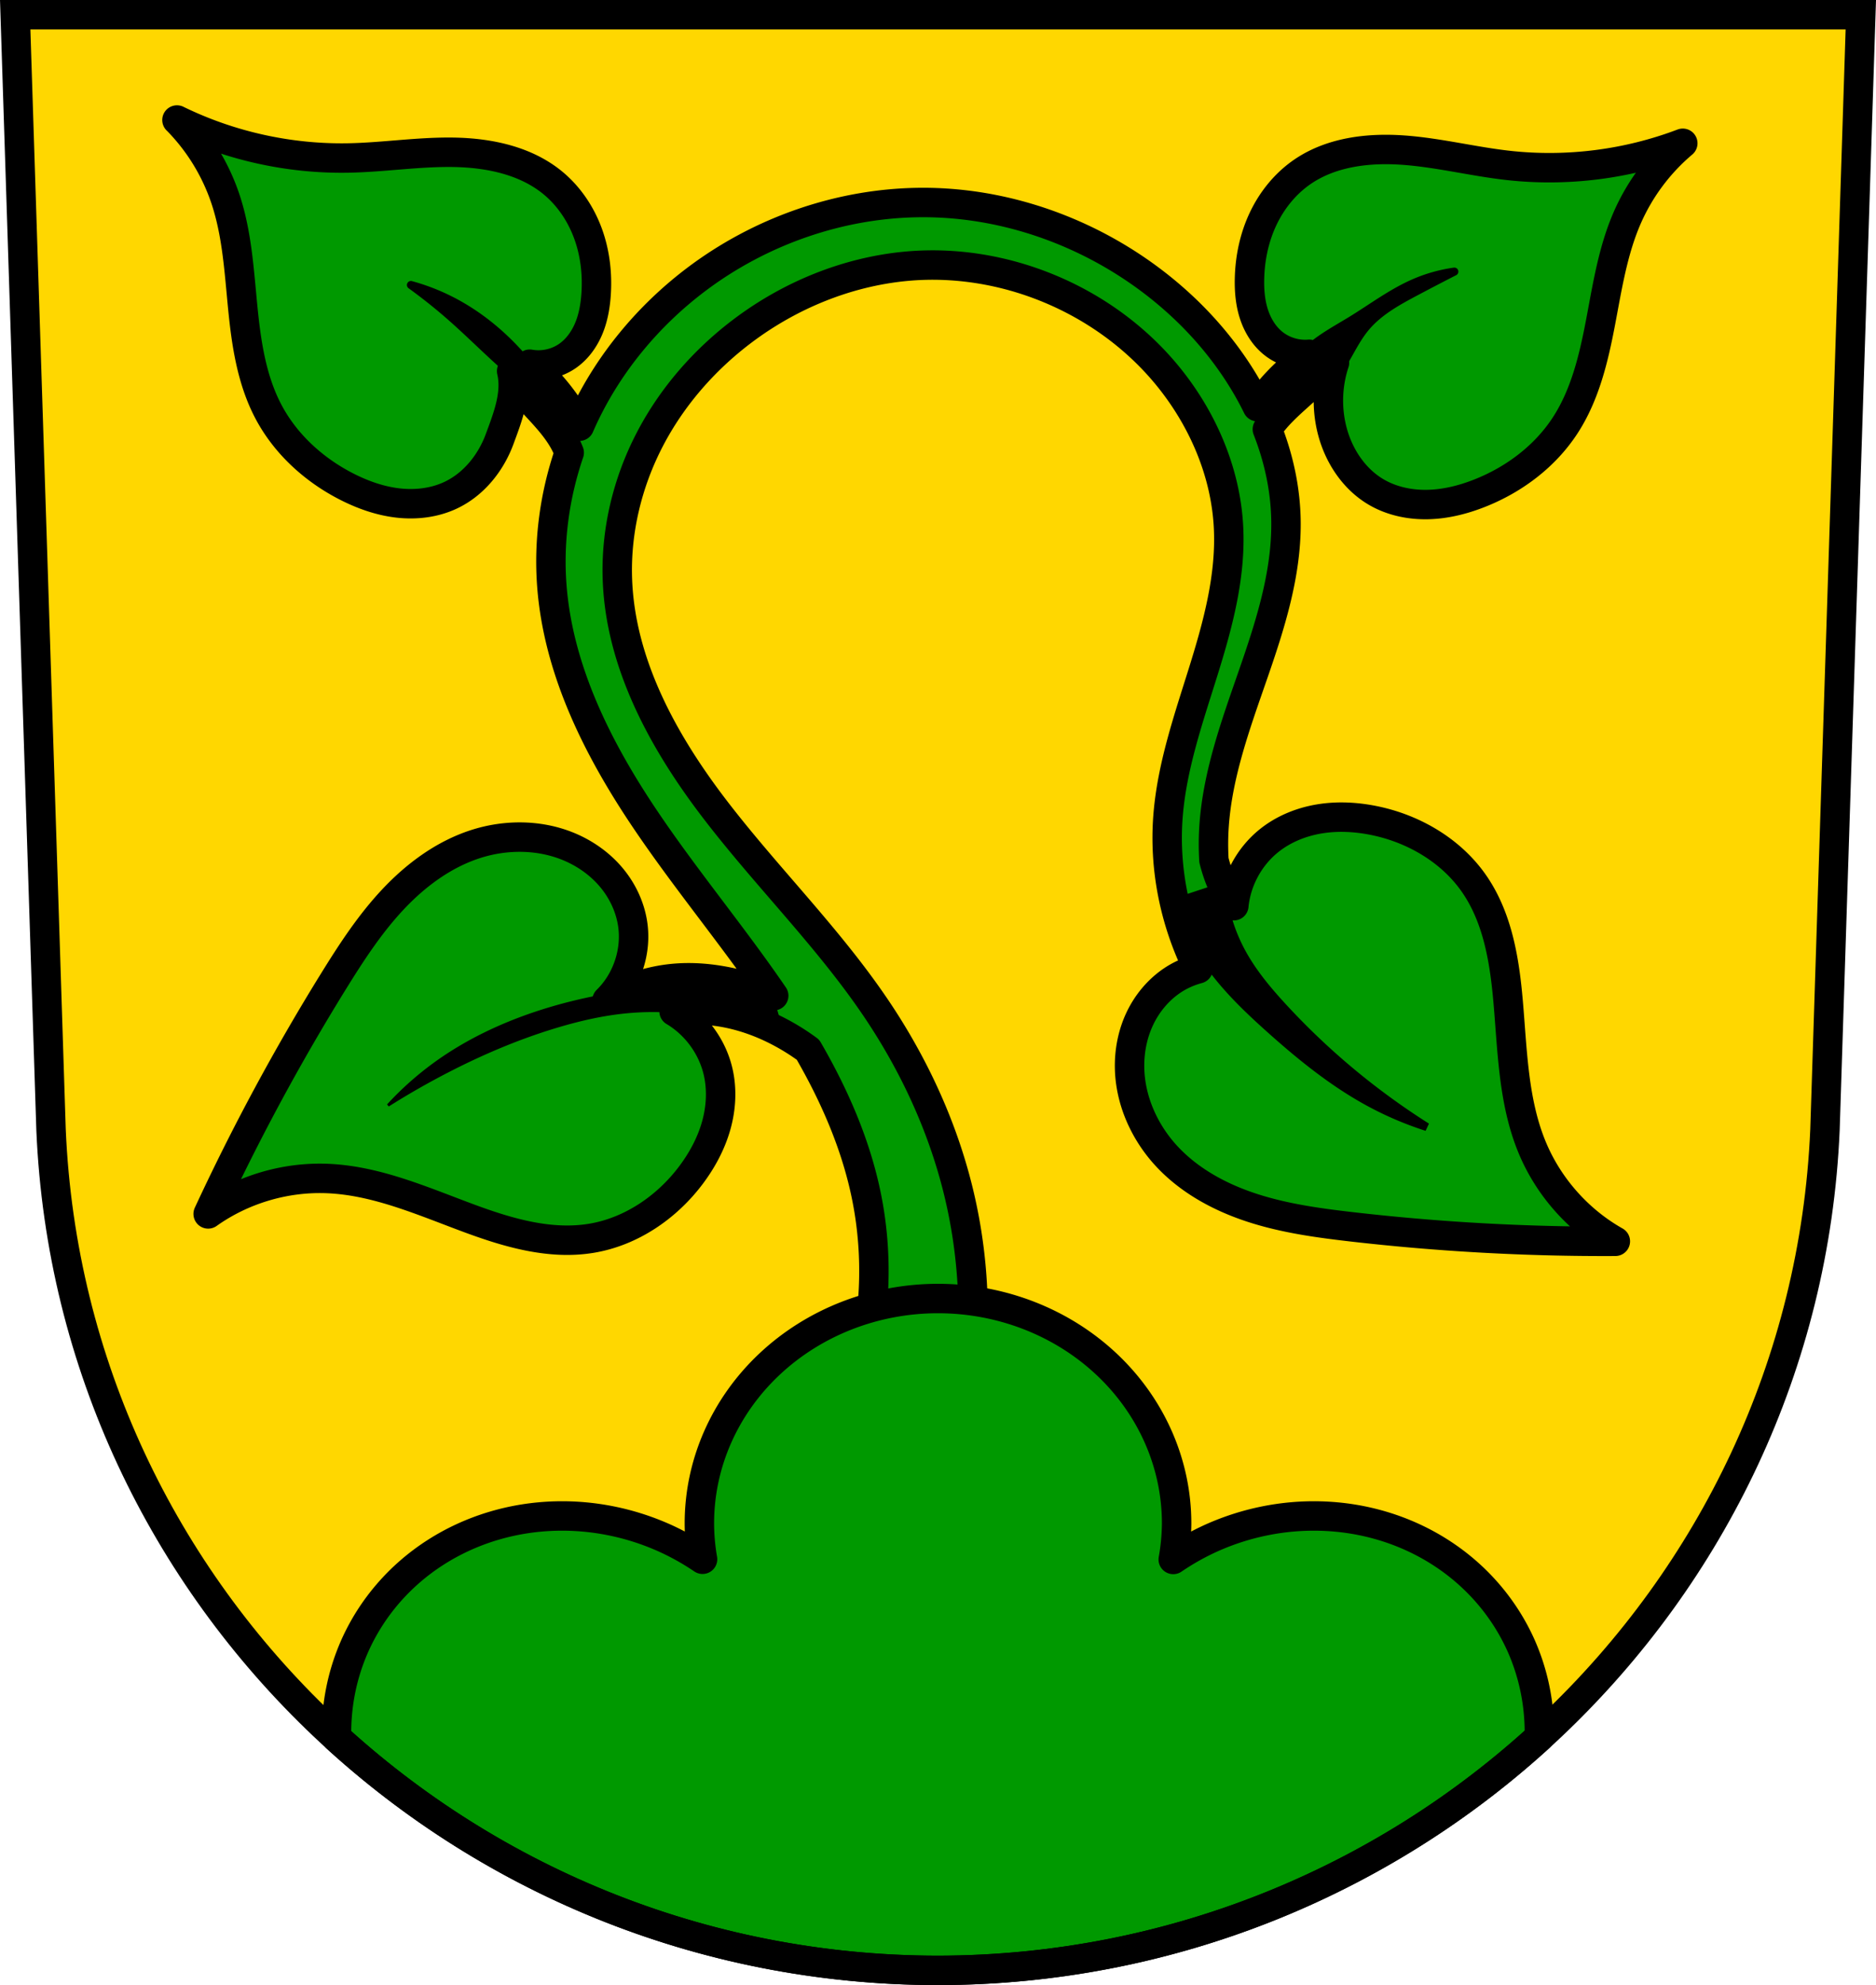 <svg xmlns="http://www.w3.org/2000/svg" width="701.33" height="741.77" viewBox="0 0 701.334 741.769"><g fill-rule="evenodd"><path d="m5.683 5.5 13.398 416.62c7.415 175.25 153.92 314.05 331.59 314.14 177.51-.215 324.07-139.06 331.59-314.14L695.659 5.5h-344.98z" fill="gold"/><path d="M66.18 44.848a76.667 76.667 0 0 1 18.05 29.34c4.338 12.904 5.147 26.676 6.471 40.22 1.323 13.549 3.296 27.371 9.65 39.41 6.417 12.156 17.08 21.822 29.338 28.05 5.973 3.035 12.393 5.312 19.05 6.08 6.656.768 13.569-.023 19.641-2.855 8.638-4.03 15.07-12.02 18.377-20.957 3.03-8.196 6.5-16.961 4.515-25.471 3.811 4.35 4.778 8.327 8.704 12.574 4.01 4.338 8.126 8.682 10.963 13.863a33.367 33.367 0 0 1 1.861 4.04c-5.434 15.924-7.772 32.904-6.502 49.674 2.416 31.915 17.456 61.57 35.402 88.07 15.08 22.268 32.382 43 47.549 65.18-.868-.335-1.731-.682-2.605-.998-11.09-4.01-22.911-6.523-34.652-5.471a58.902 58.902 0 0 0-25.08 8.207c7.51-7.317 11.194-18.367 9.576-28.727-.974-6.235-3.764-12.146-7.785-17.01-4.02-4.864-9.251-8.686-15.01-11.258-11.223-5.01-24.331-5.164-36.02-1.369-11.91 3.866-22.29 11.587-30.852 20.725-8.561 9.138-15.446 19.696-22.04 30.342a826.24 826.24 0 0 0-46.963 87.09c12.896-9.161 28.879-13.89 44.684-13.223 18.545.783 35.927 8.634 53.35 15.05 14.468 5.327 29.923 9.783 45.14 7.295 14.927-2.441 28.322-11.603 37.39-23.709 4.131-5.516 7.46-11.686 9.342-18.316 1.882-6.63 2.282-13.734.689-20.439-2.194-9.236-8.256-17.488-16.414-22.342a59.426 59.426 0 0 1 11.398-.457c12.526.706 24.628 5.416 35.11 12.311a87.63 87.63 0 0 1 3.563 2.488c9.702 16.753 17.576 34.634 21.594 53.54 5.78 27.2 3.276 56.09-7.094 81.89l44.26-2.967c4.705-26.506 3.786-53.995-2.682-80.13-6-24.25-16.728-47.25-30.719-67.951-17.798-26.335-40.671-48.821-60.02-74.04-19.349-25.22-35.556-54.59-36.604-86.36-.593-17.976 3.798-36.02 12.09-51.984 8.29-15.962 20.421-29.841 34.795-40.652 17.642-13.269 38.827-21.969 60.801-24.08 36.51-3.502 74.29 12.214 97.66 40.484 13.269 16.05 22.04 36.11 23.12 56.904.957 18.407-3.999 36.575-9.49 54.17-5.492 17.595-11.611 35.22-13.1 53.592-1.588 19.662 2.464 39.691 11.252 57.34-3.468.933-6.788 2.403-9.766 4.416-5.228 3.535-9.39 8.574-12.08 14.283-2.69 5.709-3.924 12.07-3.799 18.377.244 12.287 5.682 24.22 14.09 33.18 8.567 9.132 19.97 15.241 31.883 19.1 11.912 3.859 24.397 5.595 36.836 7.03a825.843 825.843 0 0 0 98.79 5.439c-13.778-7.772-24.859-20.225-30.98-34.811-7.183-17.12-7.477-36.19-9.09-54.678-1.337-15.36-3.881-31.24-12.607-43.953-8.561-12.469-22.554-20.691-37.37-23.744-6.75-1.391-13.748-1.779-20.549-.66-6.801 1.119-13.401 3.782-18.791 8.08-7.424 5.915-12.312 14.913-13.232 24.361a53.241 53.241 0 0 1-5.264-10.121 56.895 56.895 0 0 1-2.182-6.902c-.252-4.316-.237-8.649.068-12.965 1.374-19.43 8.179-37.999 14.559-56.4 6.38-18.404 12.466-37.34 12.313-56.816-.094-11.975-2.61-23.716-6.969-34.824.064-.098.122-.2.188-.297 3.297-4.901 7.791-8.853 12.18-12.807a644.66 644.66 0 0 0 12.734-11.785c-2.753 8.293-3.02 17.396-.746 25.834 2.476 9.204 8.156 17.743 16.391 22.543 5.789 3.375 12.6 4.791 19.299 4.633 6.698-.159 13.298-1.838 19.523-4.316 12.771-5.084 24.276-13.739 31.773-25.26 7.426-11.41 10.648-24.993 13.201-38.37 2.553-13.372 4.614-27.01 10.11-39.469A76.704 76.704 0 0 1 629.1 53.537c-20.668 7.849-43.21 10.712-65.19 8.279-13.08-1.448-25.933-4.734-39.06-5.703-13.13-.969-27.02.626-37.887 8.05-6.375 4.356-11.408 10.56-14.723 17.533-3.314 6.974-4.94 14.697-5.121 22.416-.104 4.433.268 8.916 1.621 13.14 1.353 4.222 3.735 8.185 7.18 10.977 3.759 3.047 8.72 4.567 13.541 4.152a78.977 78.977 0 0 0-18.14 17.766c-.434.591-.846 1.199-1.264 1.803-6.492-13.239-15.558-25.364-26.14-35.623-26.27-25.454-62.43-40.716-99-40.662-30.52.045-60.829 10.644-85.12 29.13-17.418 13.254-31.829 30.53-41.28 50.27a127.285 127.285 0 0 0-1.906 4.188 77.754 77.754 0 0 0-2.145-3.822 78.804 78.804 0 0 0-16.441-19.344c4.763.853 9.842-.211 13.863-2.902 3.685-2.466 6.418-6.194 8.15-10.275 1.732-4.082 2.51-8.514 2.811-12.938.523-7.703-.39-15.542-3.055-22.789-2.665-7.247-7.113-13.884-13.06-18.803-10.146-8.384-23.836-11.239-36.996-11.471-13.16-.231-26.26 1.871-39.42 2.121-22.1.42-44.29-4.486-64.16-14.186z" fill="#090" stroke="#000" stroke-linejoin="round" stroke-width="11"/></g><g stroke="#000"><g stroke-width="11"><path d="M350.668 485.217a89.206 84.02 0 0 0-89.207 84.017 89.206 84.02 0 0 0 1.185 13.409 89.206 84.02 24.17 0 0-14.154-7.922 89.206 84.02 24.17 0 0-40.658-8.229 89.206 84.02 24.17 0 0-75.127 48.358 89.206 84.02 24.17 0 0-6.88 34.47c59.263 53.98 138.353 86.9 224.843 86.95 86.43-.11 165.52-33.09 224.8-87.12a84.02 89.206 65.83 0 0-6.843-34.3 84.02 89.206 65.83 0 0-75.129-48.358 84.02 89.206 65.83 0 0-40.658 8.229 84.02 89.206 65.83 0 0-14.229 7.994 89.206 84.02 0 0 0 1.262-13.48 89.206 84.02 0 0 0-89.205-84.018z" fill="#090" stroke-linejoin="round"/><path d="m5.683 5.5 13.398 416.62c7.415 175.25 153.92 314.05 331.59 314.14 177.51-.215 324.07-139.06 331.59-314.14L695.659 5.5h-344.98z" fill="none"/></g><g fill-rule="evenodd"><path d="M288.143 370.71a200.23 200.23 0 0 0-58.04.596c-10.208 1.605-20.297 4.01-30.09 7.295-13.1 4.398-25.705 10.416-36.932 18.466a117.146 117.146 0 0 0-18.01 15.958 294.927 294.927 0 0 1 21.886-12.539c13.368-6.917 27.29-12.817 41.72-17.1 8.343-2.475 16.871-4.41 25.533-5.243 6.515-.627 13.09-.627 19.606 0l2.28-.684 35.543 5.458-3.491-12.21z"/><g stroke-width="3"><path d="M440.333 336.8a84.097 84.097 0 0 0 10.75 22.22c6.529 9.577 14.961 17.689 23.599 25.417 11.353 10.158 23.263 19.846 36.618 27.18a125.987 125.987 0 0 0 22.11 9.507 267.671 267.671 0 0 1-20.66-14.469 267.346 267.346 0 0 1-33.23-30.478c-5.9-6.412-11.527-13.178-15.611-20.875a63.353 63.353 0 0 1-6.731-20.644l-1.589-1.772-2.645-.268-12.61 4.189z"/><g stroke-linejoin="round"><path d="M214.173 157.12a649.441 649.441 0 0 0-10.74-13.889c-4.199-5.282-8.491-10.51-13.293-15.249-6.428-6.343-13.768-11.79-21.833-15.853a78.903 78.903 0 0 0-14.681-5.638 199.25 199.25 0 0 1 14.831 11.816c8.28 7.265 15.954 15.211 24.416 22.263 2.709 2.258 5.513 4.438 7.828 7.098a27.35 27.35 0 0 1 5.903 11.365l1.083 1.116 1.734.107 4.751-3.135zM478.793 146.39a36.257 36.257 0 0 1 9.382-15.11c5.01-4.822 11.281-8.08 17.207-11.717 7.672-4.713 14.938-10.188 23.19-13.797a57.697 57.697 0 0 1 15.13-4.277c-4.893 2.499-9.766 5.04-14.619 7.613-6.799 3.61-13.732 7.436-18.642 13.365-2.643 3.191-4.601 6.879-6.64 10.486-2.039 3.607-4.211 7.203-7.185 10.09a24.125 24.125 0 0 1-10.461 5.944l-1.18 1.012-1.737-.052-4.446-3.555z"/></g></g></g></g></svg>